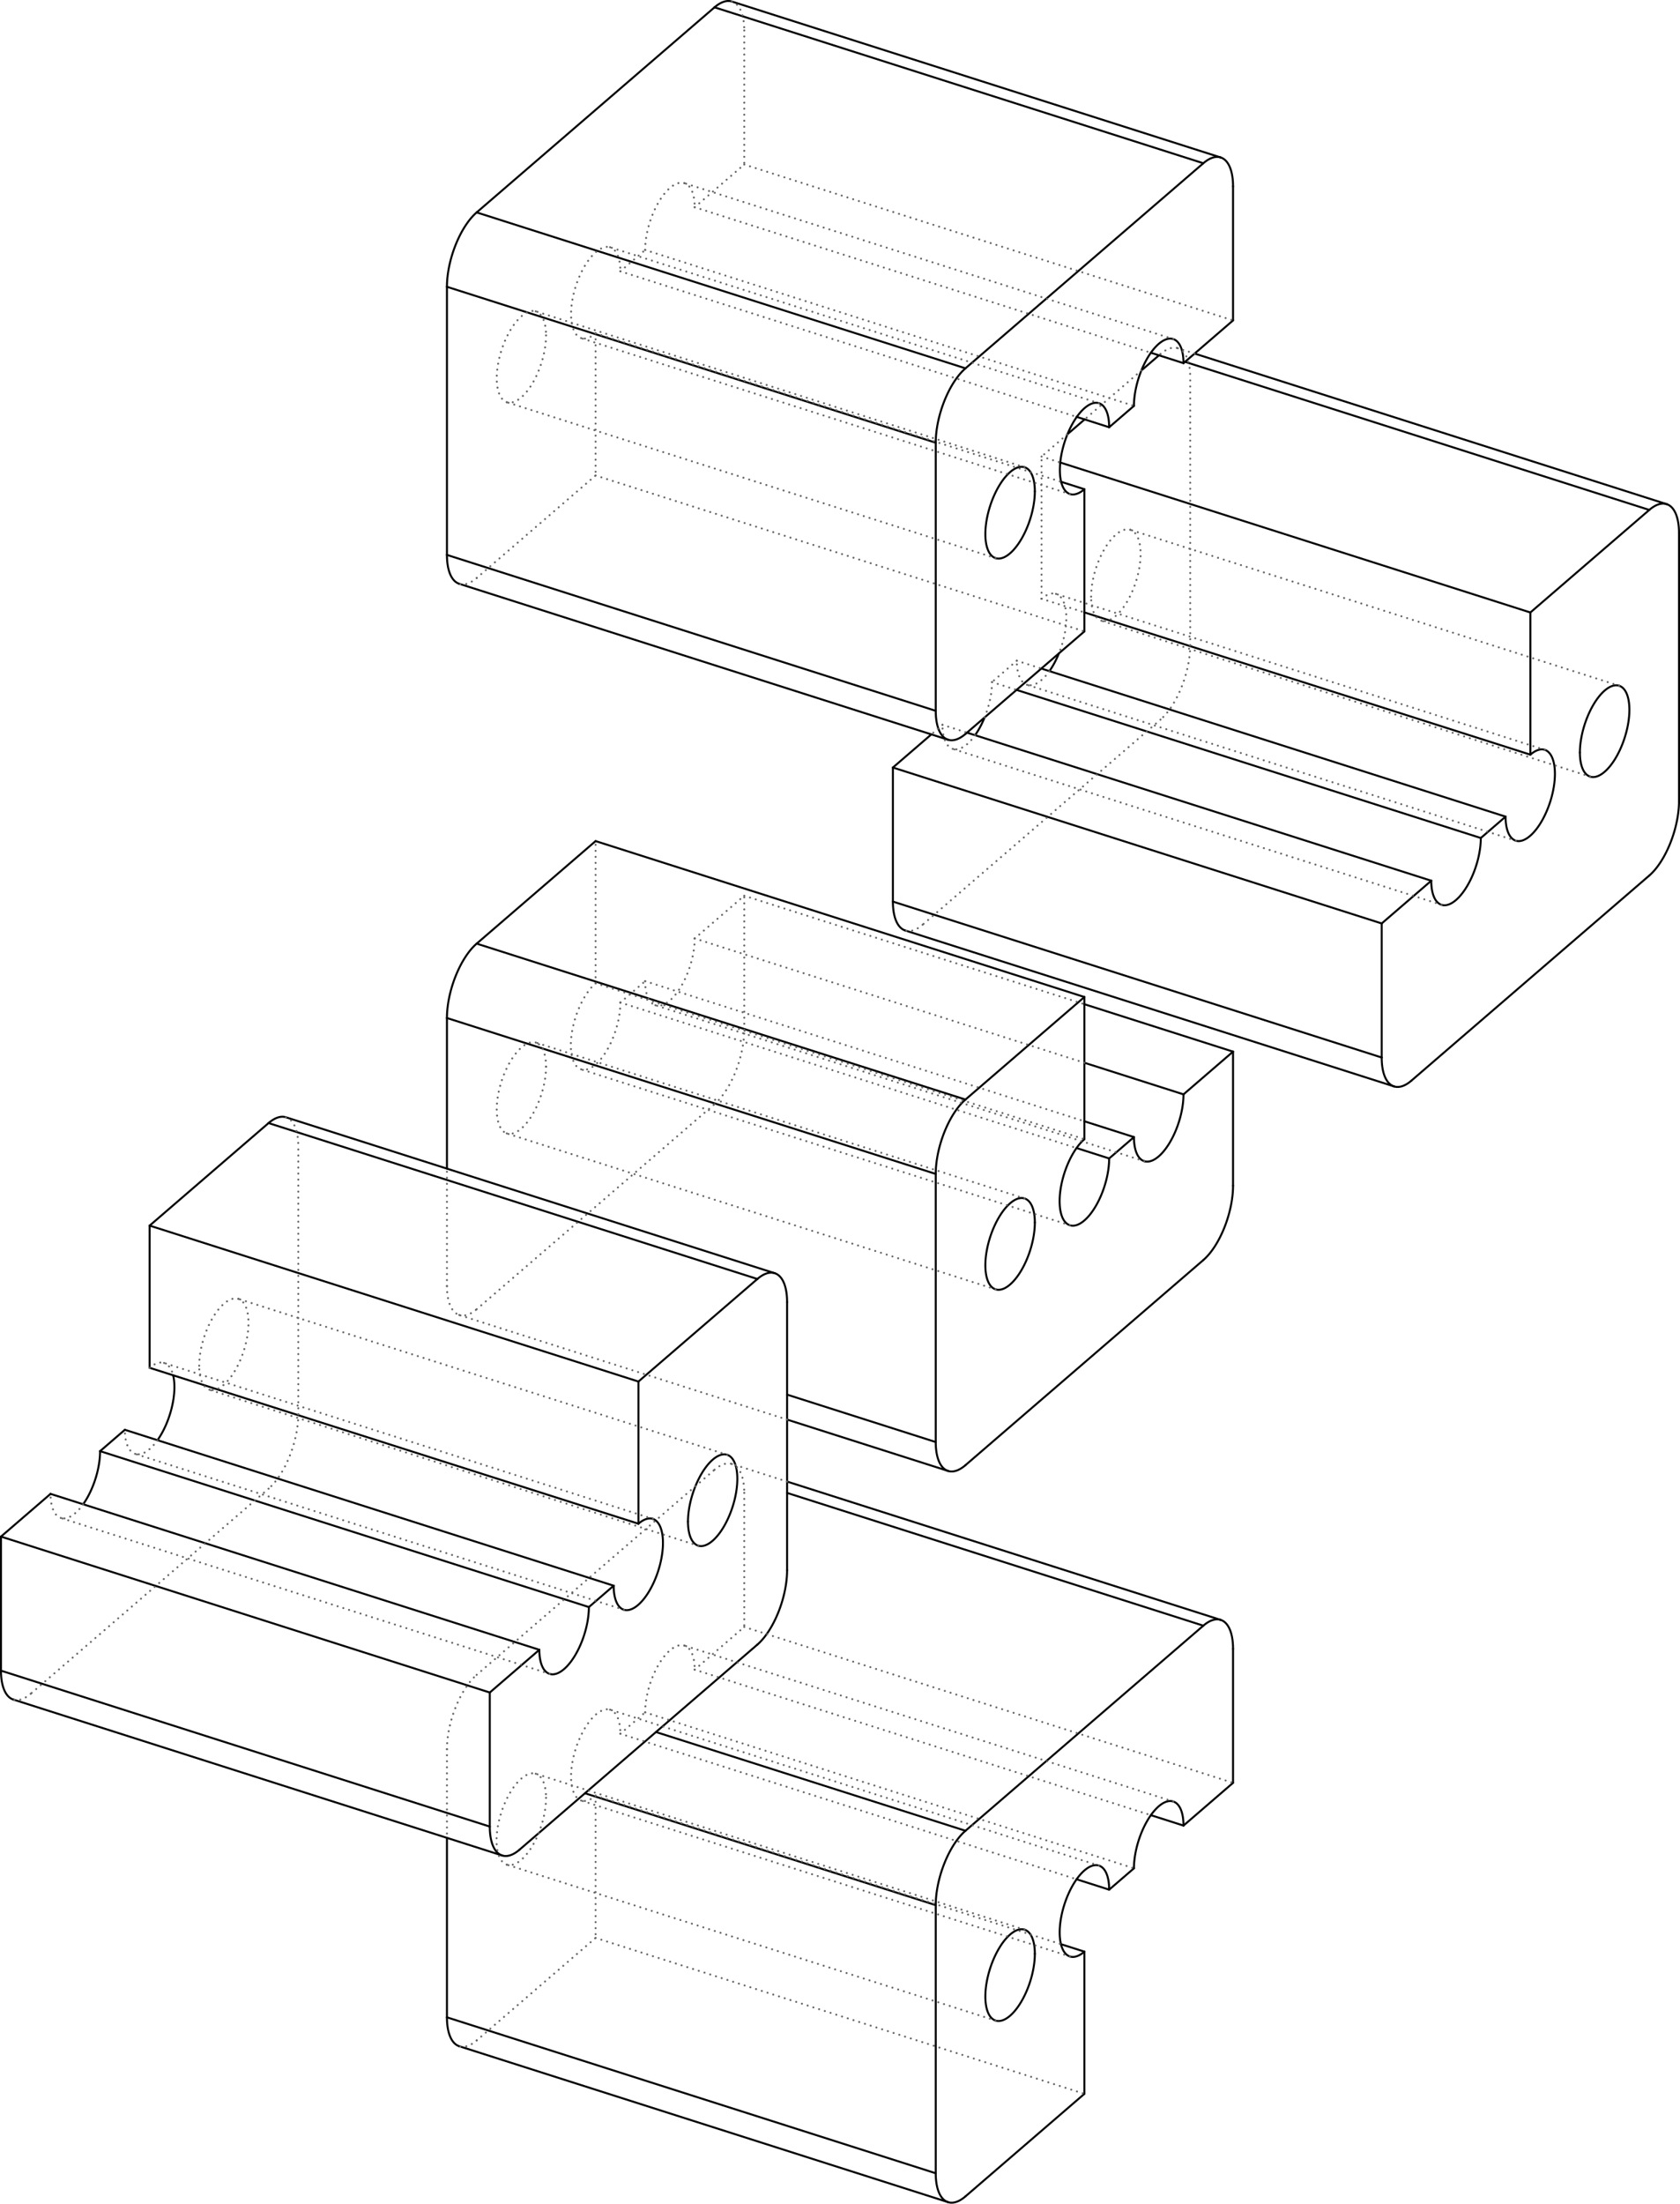 <?xml version='1.0' encoding='utf-8'?>
<svg width="76.345mm" height="100.09mm" viewBox="-116.755 -155.507 234.919 307.982" version="1.1" xmlns="http://www.w3.org/2000/svg">
  <g transform="scale(1,-1)" stroke-linecap="round">
    <g fill="none" stroke="rgb(0,0,0)" stroke-width="0.277" id="Visible">
      <line x1="-54.257" y1="-7.819" x2="-54.257" y2="13.233" />
      <line x1="14.092" y1="-46.029" x2="14.092" y2="-8.559" />
      <path d="M -50.1,23.629 A 8.0,3.54 -107.684 0,1 -54.257,13.233" />
      <path d="M 18.25,1.837 A 8.0,3.54 -107.684 0,1 14.092,-8.559" />
      <line x1="-33.471" y1="37.96" x2="34.879" y2="16.168" />
      <line x1="-50.1" y1="23.629" x2="-33.471" y2="37.96" />
      <line x1="18.25" y1="1.837" x2="34.879" y2="16.168" />
      <line x1="34.879" y1="-3.703" x2="34.879" y2="16.168" />
      <line x1="33.782" y1="-4.94" x2="38.343" y2="-6.395" />
      <path d="M 34.879,-3.703 A 6.667,2.95 -107.684 0,1 32.854,-15.732" />
      <path d="M 32.854,-15.732 A 6.667,2.95 -107.684 0,1 38.343,-6.395" />
      <line x1="34.879" y1="-1.2" x2="41.808" y2="-3.409" />
      <line x1="38.343" y1="-6.395" x2="41.808" y2="-3.409" />
      <line x1="34.879" y1="6.981" x2="48.737" y2="2.562" />
      <path d="M 41.808,-3.409 A 6.667,2.95 -107.684 0,1 43.247,-6.775" />
      <path d="M 43.247,-6.775 A 6.667,2.95 -107.684 0,1 48.737,2.562" />
      <line x1="34.879" y1="15.161" x2="55.665" y2="8.534" />
      <line x1="48.737" y1="2.562" x2="55.665" y2="8.534" />
      <line x1="55.665" y1="-10.202" x2="55.665" y2="8.534" />
      <path d="M 51.508,-20.597 A 8.0,3.54 -107.684 0,1 55.665,-10.202" />
      <line x1="18.25" y1="-49.259" x2="51.508" y2="-20.597" />
      <path d="M 14.092,-46.029 A 8.0,3.54 -107.684 0,1 15.82,-50.069" />
      <path d="M 15.82,-50.069 A 8.0,3.54 -107.684 0,1 18.25,-49.259" />
      <path d="M 27.95,-15.351 A 6.667,2.95 -107.684 0,1 26.511,-11.985" />
      <path d="M 26.511,-11.985 A 6.667,2.95 -107.684 0,1 22.461,-24.689" />
      <path d="M 22.461,-24.689 A 6.667,2.95 -107.684 0,1 27.95,-15.351" />
      <line x1="-54.257" y1="115.426" x2="-54.257" y2="77.955" />
      <line x1="14.092" y1="93.634" x2="14.092" y2="56.164" />
      <path d="M -52.53,73.916 A 8.0,3.54 72.316 0,0 -54.257,77.955" />
      <path d="M 18.25,52.934 A 8.0,3.54 72.316 0,0 15.82,52.124" />
      <path d="M 15.82,52.124 A 8.0,3.54 72.316 0,0 14.092,56.164" />
      <line x1="18.25" y1="52.934" x2="34.879" y2="67.265" />
      <line x1="31.593" y1="88.183" x2="34.879" y2="87.135" />
      <line x1="34.879" y1="87.135" x2="34.879" y2="67.265" />
      <line x1="33.782" y1="97.253" x2="38.343" y2="95.798" />
      <path d="M 34.879,87.135 A 6.667,2.95 72.316 0,0 32.854,86.461" />
      <path d="M 32.854,86.461 A 6.667,2.95 72.316 0,0 36.904,99.164" />
      <path d="M 36.904,99.164 A 6.667,2.95 72.316 0,0 38.343,95.798" />
      <line x1="38.343" y1="95.798" x2="41.808" y2="98.784" />
      <line x1="44.175" y1="106.21" x2="48.737" y2="104.755" />
      <path d="M 41.808,98.784 A 6.667,2.95 72.316 0,0 47.297,108.121" />
      <path d="M 47.297,108.121 A 6.667,2.95 72.316 0,0 48.737,104.755" />
      <line x1="48.737" y1="104.755" x2="55.665" y2="110.727" />
      <line x1="55.665" y1="129.462" x2="55.665" y2="110.727" />
      <path d="M -16.842,154.484 A 8.0,3.54 72.316 0,0 -14.411,155.293" />
      <path d="M 51.508,132.692 A 8.0,3.54 72.316 0,0 53.938,133.501" />
      <path d="M 53.938,133.501 A 8.0,3.54 72.316 0,0 55.665,129.462" />
      <line x1="-50.1" y1="125.822" x2="-16.842" y2="154.484" />
      <line x1="18.25" y1="104.03" x2="51.508" y2="132.692" />
      <path d="M -54.257,115.426 A 8.0,3.54 72.316 0,0 -50.1,125.822" />
      <path d="M 14.092,93.634 A 8.0,3.54 72.316 0,0 18.25,104.03" />
      <path d="M 27.95,86.841 A 6.667,2.95 72.316 0,0 22.461,77.504" />
      <path d="M 22.461,77.504 A 6.667,2.95 72.316 0,0 26.511,90.208" />
      <path d="M 26.511,90.208 A 6.667,2.95 72.316 0,0 27.95,86.841" />
      <line x1="-54.257" y1="-101.349" x2="-54.257" y2="-126.43" />
      <line x1="14.092" y1="-110.751" x2="14.092" y2="-148.222" />
      <path d="M -52.53,-130.47 A 8.0,3.54 72.316 0,0 -54.257,-126.43" />
      <path d="M 18.25,-151.452 A 8.0,3.54 72.316 0,0 15.82,-152.261" />
      <path d="M 15.82,-152.261 A 8.0,3.54 72.316 0,0 14.092,-148.222" />
      <line x1="18.25" y1="-151.452" x2="34.879" y2="-137.121" />
      <line x1="31.593" y1="-116.203" x2="34.879" y2="-117.25" />
      <line x1="34.879" y1="-117.25" x2="34.879" y2="-137.121" />
      <line x1="33.782" y1="-107.133" x2="38.343" y2="-108.587" />
      <path d="M 34.879,-117.25 A 6.667,2.95 72.316 0,0 32.854,-117.925" />
      <path d="M 32.854,-117.925 A 6.667,2.95 72.316 0,0 36.904,-105.221" />
      <path d="M 36.904,-105.221 A 6.667,2.95 72.316 0,0 38.343,-108.587" />
      <line x1="38.343" y1="-108.587" x2="41.808" y2="-105.602" />
      <line x1="44.175" y1="-98.176" x2="48.737" y2="-99.631" />
      <path d="M 41.808,-105.602 A 6.667,2.95 72.316 0,0 47.297,-96.264" />
      <path d="M 47.297,-96.264 A 6.667,2.95 72.316 0,0 48.737,-99.631" />
      <line x1="48.737" y1="-99.631" x2="55.665" y2="-93.659" />
      <line x1="55.665" y1="-74.924" x2="55.665" y2="-93.659" />
      <path d="M 51.508,-71.694 A 8.0,3.54 72.316 0,0 53.938,-70.885" />
      <path d="M 53.938,-70.885 A 8.0,3.54 72.316 0,0 55.665,-74.924" />
      <line x1="18.25" y1="-100.356" x2="51.508" y2="-71.694" />
      <path d="M 14.092,-110.751 A 8.0,3.54 72.316 0,0 18.25,-100.356" />
      <path d="M 27.95,-117.544 A 6.667,2.95 72.316 0,0 22.461,-126.882" />
      <path d="M 22.461,-126.882 A 6.667,2.95 72.316 0,0 26.511,-114.178" />
      <path d="M 26.511,-114.178 A 6.667,2.95 72.316 0,0 27.95,-117.544" />
      <line x1="118.025" y1="43.54" x2="118.025" y2="81.01" />
      <path d="M 113.868,84.24 A 8.0,3.54 72.316 0,0 116.298,85.05" />
      <path d="M 116.298,85.05 A 8.0,3.54 72.316 0,0 118.025,81.01" />
      <line x1="31.469" y1="90.879" x2="97.239" y2="69.909" />
      <line x1="45.306" y1="105.849" x2="42.845" y2="103.728" />
      <line x1="34.912" y1="96.892" x2="32.451" y2="94.771" />
      <line x1="113.868" y1="84.24" x2="97.239" y2="69.909" />
      <line x1="34.879" y1="69.921" x2="97.239" y2="50.039" />
      <line x1="97.239" y1="50.039" x2="97.239" y2="69.909" />
      <line x1="28.855" y1="62.073" x2="93.774" y2="41.376" />
      <path d="M 31.316,64.194 A 6.667,2.95 72.316 0,0 29.986,61.713" />
      <path d="M 97.239,50.039 A 6.667,2.95 72.316 0,0 99.264,50.713" />
      <path d="M 99.264,50.713 A 6.667,2.95 72.316 0,0 95.213,38.01" />
      <path d="M 95.213,38.01 A 6.667,2.95 72.316 0,0 93.774,41.376" />
      <line x1="25.391" y1="59.088" x2="90.31" y2="38.39" />
      <line x1="93.774" y1="41.376" x2="90.31" y2="38.39" />
      <line x1="18.462" y1="53.117" x2="83.381" y2="32.419" />
      <path d="M 20.923,55.237 A 6.667,2.95 72.316 0,0 19.593,52.756" />
      <path d="M 90.31,38.39 A 6.667,2.95 72.316 0,0 84.82,29.053" />
      <path d="M 84.82,29.053 A 6.667,2.95 72.316 0,0 83.381,32.419" />
      <line x1="8.102" y1="48.239" x2="76.452" y2="26.447" />
      <line x1="13.477" y1="52.871" x2="8.102" y2="48.239" />
      <line x1="83.381" y1="32.419" x2="76.452" y2="26.447" />
      <line x1="8.102" y1="29.504" x2="8.102" y2="48.239" />
      <line x1="76.452" y1="7.712" x2="76.452" y2="26.447" />
      <path d="M 9.83,25.465 A 8.0,3.54 72.316 0,0 8.102,29.504" />
      <path d="M 80.609,4.482 A 8.0,3.54 72.316 0,0 78.179,3.673" />
      <path d="M 78.179,3.673 A 8.0,3.54 72.316 0,0 76.452,7.712" />
      <line x1="113.868" y1="33.144" x2="80.609" y2="4.482" />
      <path d="M 118.025,43.54 A 8.0,3.54 72.316 0,0 113.868,33.144" />
      <path d="M 104.167,50.332 A 6.667,2.95 72.316 0,0 109.657,59.67" />
      <path d="M 109.657,59.67 A 6.667,2.95 72.316 0,0 105.607,46.966" />
      <path d="M 105.607,46.966 A 6.667,2.95 72.316 0,0 104.167,50.332" />
      <line x1="-6.694" y1="-63.943" x2="-6.694" y2="-26.472" />
      <path d="M -79.201,-1.45 A 8.0,3.54 72.316 0,0 -76.771,-0.641" />
      <path d="M -10.851,-23.242 A 8.0,3.54 72.316 0,0 -8.421,-22.433" />
      <path d="M -8.421,-22.433 A 8.0,3.54 72.316 0,0 -6.694,-26.472" />
      <line x1="-95.83" y1="-15.781" x2="-27.481" y2="-37.573" />
      <line x1="-79.201" y1="-1.45" x2="-95.83" y2="-15.781" />
      <line x1="-10.851" y1="-23.242" x2="-27.481" y2="-37.573" />
      <line x1="-95.83" y1="-35.652" x2="-27.481" y2="-57.444" />
      <line x1="-95.83" y1="-35.652" x2="-95.83" y2="-15.781" />
      <line x1="-27.481" y1="-57.444" x2="-27.481" y2="-37.573" />
      <line x1="-99.295" y1="-44.315" x2="-30.945" y2="-66.107" />
      <path d="M -92.544,-36.7 A 6.667,2.95 72.316 0,0 -94.733,-45.77" />
      <path d="M -27.481,-57.444 A 6.667,2.95 72.316 0,0 -25.456,-56.77" />
      <path d="M -25.456,-56.77 A 6.667,2.95 72.316 0,0 -29.506,-69.473" />
      <path d="M -29.506,-69.473 A 6.667,2.95 72.316 0,0 -30.945,-66.107" />
      <line x1="-102.759" y1="-47.301" x2="-34.41" y2="-69.093" />
      <line x1="-99.295" y1="-44.315" x2="-102.759" y2="-47.301" />
      <line x1="-30.945" y1="-66.107" x2="-34.41" y2="-69.093" />
      <line x1="-109.688" y1="-53.272" x2="-41.338" y2="-75.064" />
      <path d="M -102.759,-47.301 A 6.667,2.95 72.316 0,0 -105.127,-54.726" />
      <path d="M -34.41,-69.093 A 6.667,2.95 72.316 0,0 -39.899,-78.43" />
      <path d="M -39.899,-78.43 A 6.667,2.95 72.316 0,0 -41.338,-75.064" />
      <line x1="-116.617" y1="-59.243" x2="-48.267" y2="-81.035" />
      <line x1="-109.688" y1="-53.272" x2="-116.617" y2="-59.243" />
      <line x1="-41.338" y1="-75.064" x2="-48.267" y2="-81.035" />
      <line x1="-116.617" y1="-77.979" x2="-116.617" y2="-59.243" />
      <line x1="-48.267" y1="-99.771" x2="-48.267" y2="-81.035" />
      <path d="M -114.89,-82.018 A 8.0,3.54 72.316 0,0 -116.617,-77.979" />
      <path d="M -44.11,-103.001 A 8.0,3.54 72.316 0,0 -46.54,-103.81" />
      <path d="M -46.54,-103.81 A 8.0,3.54 72.316 0,0 -48.267,-99.771" />
      <line x1="-10.851" y1="-74.339" x2="-44.11" y2="-103.001" />
      <path d="M -6.694,-63.943 A 8.0,3.54 72.316 0,0 -10.851,-74.339" />
      <path d="M -20.552,-57.15 A 6.667,2.95 72.316 0,0 -15.062,-47.813" />
      <path d="M -15.062,-47.813 A 6.667,2.95 72.316 0,0 -19.113,-60.516" />
      <path d="M -19.113,-60.516 A 6.667,2.95 72.316 0,0 -20.552,-57.15" />
      <line x1="-6.694" y1="-39.402" x2="14.092" y2="-46.029" />
      <line x1="-54.257" y1="13.233" x2="14.092" y2="-8.559" />
      <line x1="-50.1" y1="23.629" x2="18.25" y2="1.837" />
      <line x1="-54.257" y1="115.426" x2="14.092" y2="93.634" />
      <line x1="-54.257" y1="77.955" x2="14.092" y2="56.164" />
      <line x1="-16.842" y1="154.484" x2="51.508" y2="132.692" />
      <line x1="-50.1" y1="125.822" x2="18.25" y2="104.03" />
      <line x1="-34.957" y1="-95.113" x2="14.092" y2="-110.751" />
      <line x1="-54.257" y1="-126.43" x2="14.092" y2="-148.222" />
      <line x1="-6.694" y1="-53.137" x2="51.508" y2="-71.694" />
      <line x1="-25.029" y1="-86.557" x2="18.25" y2="-100.356" />
      <line x1="48.949" y1="104.938" x2="113.868" y2="84.24" />
      <line x1="8.102" y1="29.504" x2="76.452" y2="7.712" />
      <line x1="-79.201" y1="-1.45" x2="-10.851" y2="-23.242" />
      <line x1="-116.617" y1="-77.979" x2="-48.267" y2="-99.771" />
      <line x1="15.82" y1="-50.069" x2="-6.694" y2="-42.89" />
      <line x1="15.82" y1="52.124" x2="-52.53" y2="73.916" />
      <line x1="53.938" y1="133.501" x2="-14.411" y2="155.293" />
      <line x1="15.82" y1="-152.261" x2="-52.53" y2="-130.47" />
      <line x1="53.938" y1="-70.885" x2="-6.694" y2="-51.553" />
      <line x1="116.298" y1="85.05" x2="50.291" y2="106.094" />
      <line x1="78.179" y1="3.673" x2="9.83" y2="25.465" />
      <line x1="-8.421" y1="-22.433" x2="-76.771" y2="-0.641" />
      <line x1="-46.54" y1="-103.81" x2="-114.89" y2="-82.018" />
    </g>
    <g fill="none" stroke="rgb(99,99,99)" stroke-width="0.277" id="Hidden" stroke-dasharray="0.007 0.834">
      <line x1="-54.257" y1="-24.237" x2="-54.257" y2="-7.819" />
      <line x1="-33.471" y1="18.089" x2="34.879" y2="-3.703" />
      <line x1="-33.471" y1="18.089" x2="-33.471" y2="37.96" />
      <line x1="-30.006" y1="15.397" x2="33.782" y2="-4.94" />
      <path d="M -33.471,18.089 A 6.667,2.95 -107.684 0,1 -35.496,6.06" />
      <path d="M -35.496,6.06 A 6.667,2.95 -107.684 0,1 -30.006,15.397" />
      <line x1="-26.542" y1="18.383" x2="34.879" y2="-1.2" />
      <line x1="-30.006" y1="15.397" x2="-26.542" y2="18.383" />
      <line x1="-19.613" y1="24.354" x2="34.879" y2="6.981" />
      <path d="M -26.542,18.383 A 6.667,2.95 -107.684 0,1 -25.103,15.017" />
      <path d="M -25.103,15.017 A 6.667,2.95 -107.684 0,1 -19.613,24.354" />
      <line x1="-12.684" y1="30.325" x2="34.879" y2="15.161" />
      <line x1="-19.613" y1="24.354" x2="-12.684" y2="30.325" />
      <line x1="-12.684" y1="11.59" x2="-12.684" y2="30.325" />
      <path d="M -16.842,1.194 A 8.0,3.54 -107.684 0,1 -12.684,11.59" />
      <line x1="-50.1" y1="-27.468" x2="-16.842" y2="1.194" />
      <path d="M -54.257,-24.237 A 8.0,3.54 -107.684 0,1 -52.53,-28.277" />
      <path d="M -52.53,-28.277 A 8.0,3.54 -107.684 0,1 -50.1,-27.468" />
      <path d="M -40.4,6.44 A 6.667,2.95 -107.684 0,1 -41.839,9.806" />
      <path d="M -41.839,9.806 A 6.667,2.95 -107.684 0,1 -45.889,-2.897" />
      <path d="M -45.889,-2.897 A 6.667,2.95 -107.684 0,1 -40.4,6.44" />
      <path d="M -50.1,74.725 A 8.0,3.54 72.316 0,0 -52.53,73.916" />
      <line x1="-33.471" y1="89.056" x2="34.879" y2="67.265" />
      <line x1="-50.1" y1="74.725" x2="-33.471" y2="89.056" />
      <line x1="-33.471" y1="108.927" x2="31.593" y2="88.183" />
      <line x1="-33.471" y1="108.927" x2="-33.471" y2="89.056" />
      <line x1="-30.006" y1="117.59" x2="33.782" y2="97.253" />
      <path d="M -33.471,108.927 A 6.667,2.95 72.316 0,0 -35.496,108.253" />
      <path d="M -35.496,108.253 A 6.667,2.95 72.316 0,0 -31.446,120.956" />
      <path d="M -31.446,120.956 A 6.667,2.95 72.316 0,0 -30.006,117.59" />
      <line x1="-26.542" y1="120.576" x2="41.808" y2="98.784" />
      <line x1="-30.006" y1="117.59" x2="-26.542" y2="120.576" />
      <line x1="-19.613" y1="126.547" x2="44.175" y2="106.21" />
      <path d="M -26.542,120.576 A 6.667,2.95 72.316 0,0 -21.052,129.913" />
      <path d="M -21.052,129.913 A 6.667,2.95 72.316 0,0 -19.613,126.547" />
      <line x1="-12.684" y1="132.518" x2="55.665" y2="110.727" />
      <line x1="-19.613" y1="126.547" x2="-12.684" y2="132.518" />
      <line x1="-12.684" y1="151.254" x2="-12.684" y2="132.518" />
      <path d="M -14.411,155.293 A 8.0,3.54 72.316 0,0 -12.684,151.254" />
      <path d="M -40.4,108.633 A 6.667,2.95 72.316 0,0 -45.889,99.296" />
      <path d="M -45.889,99.296 A 6.667,2.95 72.316 0,0 -41.839,111.999" />
      <path d="M -41.839,111.999 A 6.667,2.95 72.316 0,0 -40.4,108.633" />
      <line x1="-54.257" y1="-88.96" x2="-54.257" y2="-101.349" />
      <path d="M -50.1,-129.66 A 8.0,3.54 72.316 0,0 -52.53,-130.47" />
      <line x1="-33.471" y1="-115.329" x2="34.879" y2="-137.121" />
      <line x1="-50.1" y1="-129.66" x2="-33.471" y2="-115.329" />
      <line x1="-33.471" y1="-95.459" x2="31.593" y2="-116.203" />
      <line x1="-33.471" y1="-95.459" x2="-33.471" y2="-115.329" />
      <line x1="-30.006" y1="-86.796" x2="33.782" y2="-107.133" />
      <path d="M -33.471,-95.459 A 6.667,2.95 72.316 0,0 -35.496,-96.133" />
      <path d="M -35.496,-96.133 A 6.667,2.95 72.316 0,0 -31.446,-83.43" />
      <path d="M -31.446,-83.43 A 6.667,2.95 72.316 0,0 -30.006,-86.796" />
      <line x1="-26.542" y1="-83.81" x2="41.808" y2="-105.602" />
      <line x1="-30.006" y1="-86.796" x2="-26.542" y2="-83.81" />
      <line x1="-19.613" y1="-77.839" x2="44.175" y2="-98.176" />
      <path d="M -26.542,-83.81 A 6.667,2.95 72.316 0,0 -21.052,-74.473" />
      <path d="M -21.052,-74.473 A 6.667,2.95 72.316 0,0 -19.613,-77.839" />
      <line x1="-12.684" y1="-71.867" x2="55.665" y2="-93.659" />
      <line x1="-19.613" y1="-77.839" x2="-12.684" y2="-71.867" />
      <line x1="-12.684" y1="-53.132" x2="-12.684" y2="-71.867" />
      <path d="M -16.842,-49.902 A 8.0,3.54 72.316 0,0 -14.411,-49.093" />
      <path d="M -14.411,-49.093 A 8.0,3.54 72.316 0,0 -12.684,-53.132" />
      <line x1="-50.1" y1="-78.564" x2="-16.842" y2="-49.902" />
      <path d="M -54.257,-88.96 A 8.0,3.54 72.316 0,0 -50.1,-78.564" />
      <path d="M -40.4,-95.753 A 6.667,2.95 72.316 0,0 -45.889,-105.09" />
      <path d="M -45.889,-105.09 A 6.667,2.95 72.316 0,0 -41.839,-92.386" />
      <path d="M -41.839,-92.386 A 6.667,2.95 72.316 0,0 -40.4,-95.753" />
      <line x1="49.675" y1="65.331" x2="49.675" y2="102.802" />
      <path d="M 45.518,106.032 A 8.0,3.54 72.316 0,0 47.948,106.841" />
      <path d="M 47.948,106.841 A 8.0,3.54 72.316 0,0 49.675,102.802" />
      <line x1="28.889" y1="91.701" x2="31.469" y2="90.879" />
      <line x1="45.518" y1="106.032" x2="45.306" y2="105.849" />
      <line x1="42.845" y1="103.728" x2="34.912" y2="96.892" />
      <line x1="32.451" y1="94.771" x2="28.889" y2="91.701" />
      <line x1="28.889" y1="71.83" x2="34.879" y2="69.921" />
      <line x1="28.889" y1="71.83" x2="28.889" y2="91.701" />
      <line x1="25.424" y1="63.167" x2="28.855" y2="62.073" />
      <path d="M 28.889,71.83 A 6.667,2.95 72.316 0,0 30.914,72.505" />
      <path d="M 30.914,72.505 A 6.667,2.95 72.316 0,0 31.316,64.194" />
      <path d="M 29.986,61.713 A 6.667,2.95 72.316 0,0 26.864,59.801" />
      <path d="M 26.864,59.801 A 6.667,2.95 72.316 0,0 25.424,63.167" />
      <line x1="21.96" y1="60.182" x2="25.391" y2="59.088" />
      <line x1="25.424" y1="63.167" x2="21.96" y2="60.182" />
      <line x1="15.031" y1="54.21" x2="18.462" y2="53.117" />
      <path d="M 21.96,60.182 A 6.667,2.95 72.316 0,0 20.923,55.237" />
      <path d="M 19.593,52.756 A 6.667,2.95 72.316 0,0 16.47,50.844" />
      <path d="M 16.47,50.844 A 6.667,2.95 72.316 0,0 15.031,54.21" />
      <line x1="15.031" y1="54.21" x2="13.477" y2="52.871" />
      <path d="M 12.26,26.274 A 8.0,3.54 72.316 0,0 9.83,25.465" />
      <line x1="45.518" y1="54.936" x2="12.26" y2="26.274" />
      <path d="M 49.675,65.331 A 8.0,3.54 72.316 0,0 45.518,54.936" />
      <path d="M 35.818,72.124 A 6.667,2.95 72.316 0,0 41.307,81.462" />
      <path d="M 41.307,81.462 A 6.667,2.95 72.316 0,0 37.257,68.758" />
      <path d="M 37.257,68.758 A 6.667,2.95 72.316 0,0 35.818,72.124" />
      <line x1="-75.044" y1="-42.151" x2="-75.044" y2="-4.681" />
      <path d="M -76.771,-0.641 A 8.0,3.54 72.316 0,0 -75.044,-4.681" />
      <path d="M -95.83,-35.652 A 6.667,2.95 72.316 0,0 -93.805,-34.978" />
      <path d="M -93.805,-34.978 A 6.667,2.95 72.316 0,0 -92.544,-36.7" />
      <path d="M -94.733,-45.77 A 6.667,2.95 72.316 0,0 -97.855,-47.681" />
      <path d="M -97.855,-47.681 A 6.667,2.95 72.316 0,0 -99.295,-44.315" />
      <path d="M -105.127,-54.726 A 6.667,2.95 72.316 0,0 -108.249,-56.638" />
      <path d="M -108.249,-56.638 A 6.667,2.95 72.316 0,0 -109.688,-53.272" />
      <path d="M -112.46,-81.209 A 8.0,3.54 72.316 0,0 -114.89,-82.018" />
      <line x1="-79.201" y1="-52.547" x2="-112.46" y2="-81.209" />
      <path d="M -75.044,-42.151 A 8.0,3.54 72.316 0,0 -79.201,-52.547" />
      <path d="M -88.902,-35.358 A 6.667,2.95 72.316 0,0 -83.412,-26.021" />
      <path d="M -83.412,-26.021 A 6.667,2.95 72.316 0,0 -87.462,-38.724" />
      <path d="M -87.462,-38.724 A 6.667,2.95 72.316 0,0 -88.902,-35.358" />
      <line x1="32.854" y1="-15.732" x2="-35.496" y2="6.06" />
      <line x1="43.247" y1="-6.775" x2="-25.103" y2="15.017" />
      <line x1="-6.694" y1="-42.89" x2="-52.53" y2="-28.277" />
      <line x1="26.511" y1="-11.985" x2="-41.839" y2="9.806" />
      <line x1="22.461" y1="-24.689" x2="-45.889" y2="-2.897" />
      <line x1="36.904" y1="99.164" x2="-31.446" y2="120.956" />
      <line x1="32.854" y1="86.461" x2="-35.496" y2="108.253" />
      <line x1="47.297" y1="108.121" x2="-21.052" y2="129.913" />
      <line x1="26.511" y1="90.208" x2="-41.839" y2="111.999" />
      <line x1="22.461" y1="77.504" x2="-45.889" y2="99.296" />
      <line x1="36.904" y1="-105.221" x2="-31.446" y2="-83.43" />
      <line x1="32.854" y1="-117.925" x2="-35.496" y2="-96.133" />
      <line x1="47.297" y1="-96.264" x2="-21.052" y2="-74.473" />
      <line x1="-6.694" y1="-51.553" x2="-14.411" y2="-49.093" />
      <line x1="26.511" y1="-114.178" x2="-41.839" y2="-92.386" />
      <line x1="22.461" y1="-126.882" x2="-45.889" y2="-105.09" />
      <line x1="50.291" y1="106.094" x2="47.948" y2="106.841" />
      <line x1="99.264" y1="50.713" x2="30.914" y2="72.505" />
      <line x1="95.213" y1="38.01" x2="26.864" y2="59.801" />
      <line x1="84.82" y1="29.053" x2="16.47" y2="50.844" />
      <line x1="109.657" y1="59.67" x2="41.307" y2="81.462" />
      <line x1="105.607" y1="46.966" x2="37.257" y2="68.758" />
      <line x1="-25.456" y1="-56.77" x2="-93.805" y2="-34.978" />
      <line x1="-29.506" y1="-69.473" x2="-97.855" y2="-47.681" />
      <line x1="-39.899" y1="-78.43" x2="-108.249" y2="-56.638" />
      <line x1="-15.062" y1="-47.813" x2="-83.412" y2="-26.021" />
      <line x1="-19.113" y1="-60.516" x2="-87.462" y2="-38.724" />
    </g>
  </g>
</svg>